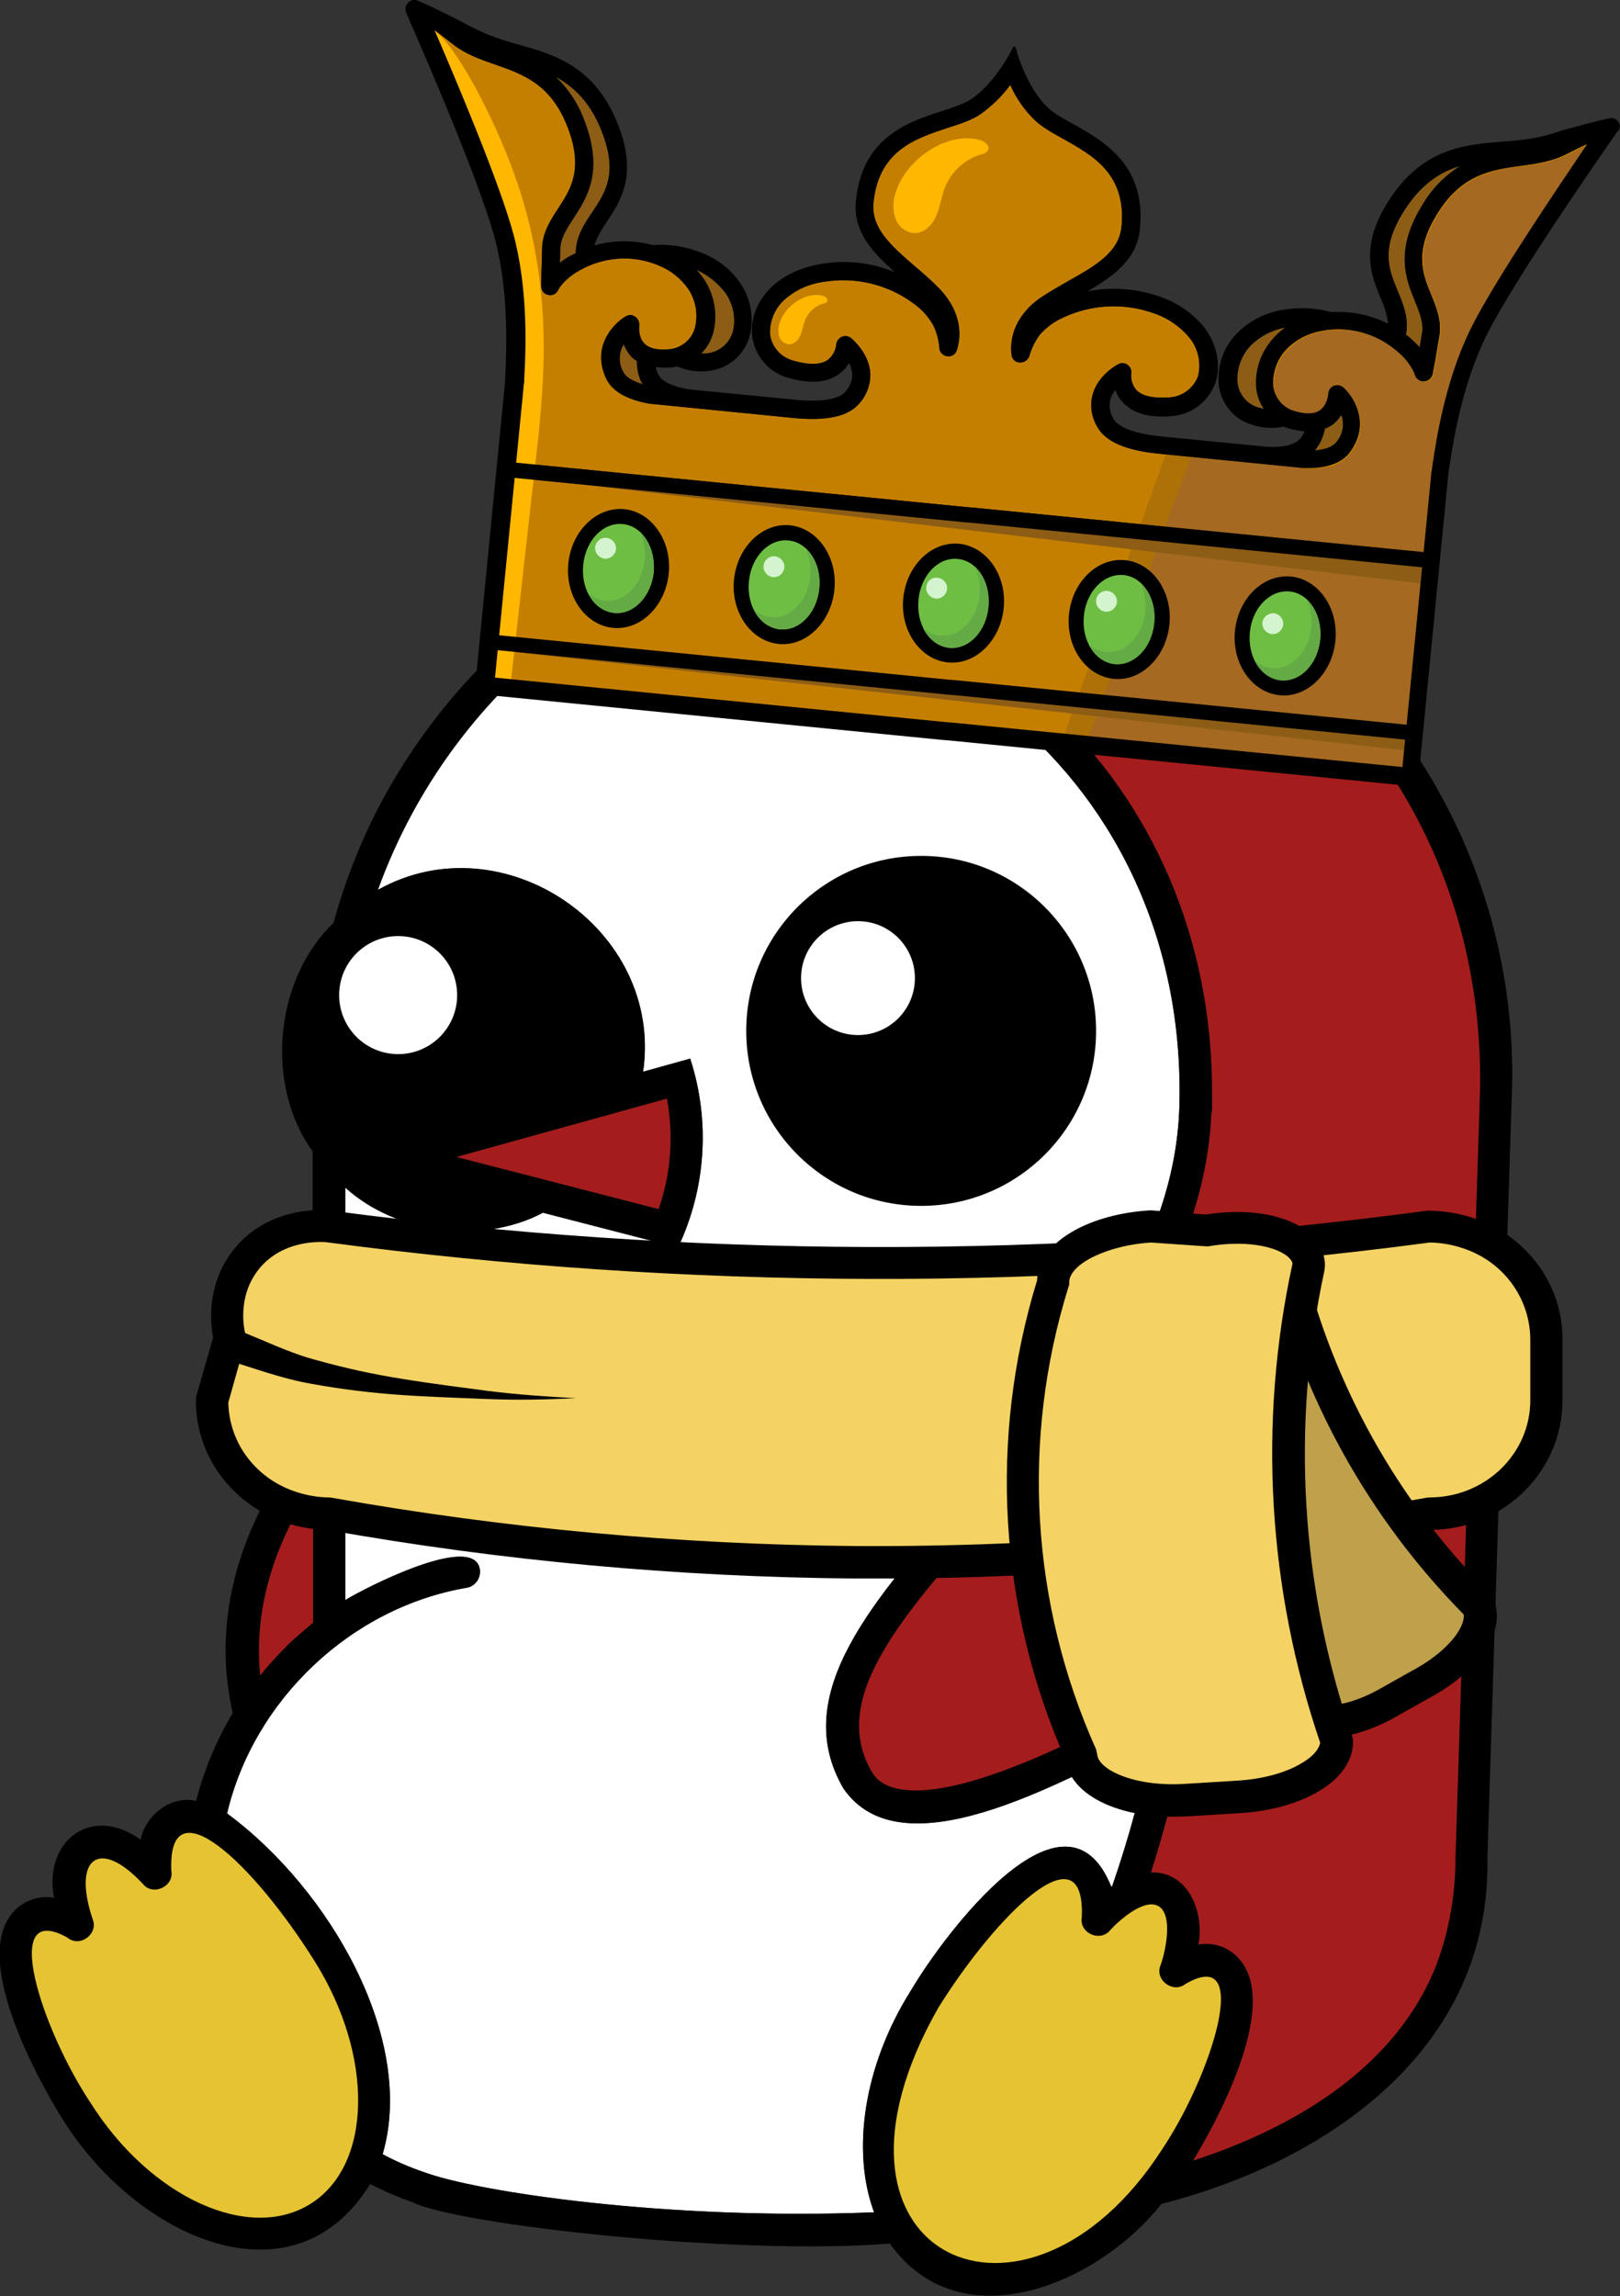 <?xml version="1.0" encoding="utf-8"?>
<!-- Generator: Adobe Illustrator 24.0.0, SVG Export Plug-In . SVG Version: 6.00 Build 0)  -->
<svg version="1.1" id="CrownScarf" xmlns="http://www.w3.org/2000/svg" xmlns:xlink="http://www.w3.org/1999/xlink" x="0px" y="0px"
	 viewBox="0 0 543.6 770.2" style="enable-background:new 0 0 543.6 770.2;" xml:space="preserve">
<rect x="0" y="0" width="543.6" height="770.2" fill="#333333" stroke="none"/>
<style type="text/css">
	.penguin_scarf_with_crown-st0{fill:#A51C1C;}
	.penguin_scarf_with_crown-st1{fill:#E5C333;}
	.penguin_scarf_with_crown-st2{fill:#FFFFFF;}
	.penguin_scarf_with_crown-st3{fill:#F4D264;}
	.penguin_scarf_with_crown-st4{fill:#BFA04B;}
	.penguin_scarf_with_crown-st5{fill:#C57F00;}
	.penguin_scarf_with_crown-st6{opacity:0.4;fill:#8D5D15;enable-background:new    ;}
	.penguin_scarf_with_crown-st7{fill:#A56921;}
	.penguin_scarf_with_crown-st8{fill:#8D5D15;}
	.penguin_scarf_with_crown-st9{fill:#FFB700;}
	.penguin_scarf_with_crown-st10{fill:#6FBE44;}
	.penguin_scarf_with_crown-st11{fill:#65AB45;}
	.penguin_scarf_with_crown-st12{fill:#D4F4D0;}
</style>
<g id="Color_body">
	<g id="Color_body-2">
		<path class="penguin_scarf_with_crown-st0" d="M496.6,367.2c-8.2,255.9-8.2,256-8.2,256.1c0,12.2-2.1,24.4-6.4,35.8c-13.5,34.5-47.8,54.7-81.7,65.7
			c6.2-10.2,30.1-51.9,15.3-67.9c-3.4-3.8-8.5-5.5-13.5-4.6c2.1-10.2-3-24.6-15.9-24.2c5.5-17.2,9.8-34.7,13-52.5
			c29.7-17.1,53.9-34.2,56-35.7c5.7-4.1-0.5-12.9-6.3-8.8c-12.3,8.7-33.6,22.8-56.8,36c-0.4,0.2-0.8,0.4-1.1,0.6
			c-33.8,19.2-71.2,36.4-89.9,32.3c-4.1-0.9-6.9-2.7-8.6-5.7c-14.4-24.7,10-52.2,40.8-86.9c33.4-37.6,71-80.1,73.2-134.5h0.2
			c0-0.4,0-5,0-5.2c0.8-105.9-83.3-182.5-185.3-174.2C350,133.3,500.4,222.2,496.6,367.2z"/>
	</g>
	<g id="Color_body-3">
		<path class="penguin_scarf_with_crown-st0" d="M105.1,498.3v46c-3,2.6-6.3,5.2-9,8c-3.1,3.1-6.1,6.3-8.8,9.8C84.5,534.7,96.1,511.5,105.1,498.3z"/>
	</g>
	<g id="Color_body-4">
		<path class="penguin_scarf_with_crown-st0" d="M153.1,388.1l70.7-19.6c2.3,12.4,1.4,25.2-2.8,37.1L153.1,388.1z"/>
	</g>
</g>
<g id="Shape">
	<g id="Layer_2_1_">
		<polygon class="penguin_scarf_with_crown-st1" points="368.5,638.9 363,626.8 354.9,625.2 342.4,636.2 327.9,646.4 313.6,665.5 302.5,685.3 295.2,712.7 
			297.1,736.7 307.9,755.2 318.5,762.1 340,764.8 367.4,755.4 393.5,725.4 409.4,694.9 415,669.9 408.8,658.5 396.1,660.1 
			396,640.5 386.1,633.5 373.5,636.2 		"/>
		<polygon class="penguin_scarf_with_crown-st1" points="52,628.5 40.4,619.5 31.6,618.2 24.4,625 24.4,636.2 21.1,643.1 8.7,645 5.4,650.8 5.4,663.3 
			25.8,708.2 43.9,729.8 65.4,747.8 87.2,749.2 107.2,743.8 121.9,725.4 125.5,694.9 117.9,669.9 101.4,642.3 87.3,625 73.9,613.3 
			61.1,609.6 52.5,619.1 		"/>
		<path class="penguin_scarf_with_crown-st2" d="M293.3,742.1c-69.3,2.8-133.5-6.9-151.1-13.5c-4.7-1.6-9.4-3.6-13.8-6c11.2-38.3-17.4-88.6-52.2-114.3
			c9-38.2,41.7-69.1,80.4-75.7c2.9-0.5,4.9-3.3,4.4-6.3c0,0,0,0,0,0c-2.2-12.3-38.6,6.4-45.1,10.4V398.4
			c16.9,15.4,45.7,19.3,66.3,8.4l45.3,11.7c9.4-19.8,10.9-42.5,4.1-63.4l-15.8,4.4c6.9-47.9-47.1-84.5-89-61
			c13.3-36.8,37.8-68.6,70.1-90.8c103.6-22.8,200.3,49.9,198.9,160.6c-0.2,52.6-37.6,94.8-70.7,132c-32.4,36.5-60.4,68.1-42.1,99.6
			c19.4,28.3,71.9-1.4,103.7-17.3c-3.3,17-7.8,33.7-13.5,50.1c-0.1,0.1-0.2,0.1-0.3,0.2c-15.4-38.5-56.1,15.9-67.3,34.9
			C289.7,693.1,285.7,721.6,293.3,742.1z"/>
		<circle cx="309.1" cy="345.8" r="58.7"/>
		<path d="M451.9,224.1c-65.9-70-182.3-79.7-260.8-25.6c-26.3,18-47.9,42.2-63,70.3c-6.9,12.9-12.3,26.6-16.2,40.8
			c-19.7,18.8-23.2,54.3-7,76.6v94.1c-7.3,8.1-37.9,45.9-26.8,94.3c-5.5,9.2-9.6,19.1-12.3,29.5c-9-2-17.2,5.4-18.6,13
			c-16.8-12-32.6,0.6-29.1,19.5c-5-0.9-10.1,0.9-13.5,4.6c-15.9,17.2,13.1,64.5,16.5,69.8c24.7,39.6,77.4,63.5,103.1,21.6
			c4.6,2.4,9.3,4.4,14.2,6.1c14.7,7.5,108,18,160.2,13.9c23.5,33,69.6,13.9,91.1-13.3c56.3-14.4,110.6-52.2,109.4-116
			c0-1.5,8.2-255.9,8.2-255.9C509.3,314.1,489.2,262.3,451.9,224.1z M153.1,388.1l70.7-19.6c2.3,12.4,1.4,25.2-2.8,37.1L153.1,388.1
			z M105.1,498.3v46c-3,2.6-6.3,5.2-9,8c-3.1,3.1-6.1,6.3-8.8,9.8C84.5,534.7,96.1,511.5,105.1,498.3z M104.3,739.2
			c-20.7,13.1-53.9-2.1-73.9-33.8C14.1,681-0.4,637,22.7,650c4.1,3.4,10.4-1.3,8.4-6.2c-6.9-20.5,2.2-27.6,16.9-11.8
			c3.3,4.1,10.4,0.8,9.5-4.3c-1.4-29.9,27.5-2.7,48.1,30.2C125.5,689.6,125,726.1,104.3,739.2L104.3,739.2z M293.3,742.1
			c-69.3,2.8-133.5-6.9-151.1-13.5c-4.7-1.6-9.4-3.6-13.8-6c11.2-38.3-17.4-88.6-52.2-114.3c9-38.2,41.7-69.1,80.4-75.7
			c2.9-0.5,4.9-3.3,4.4-6.3c0,0,0,0,0,0c-2.2-12.3-38.6,6.4-45.1,10.4V398.4c16.9,15.4,45.7,19.3,66.3,8.4l45.3,11.7
			c9.4-19.8,10.9-42.5,4.1-63.4l-15.8,4.4c6.9-47.9-47.1-84.5-89-61c13.3-36.8,37.8-68.6,70.1-90.8
			c103.6-22.8,200.3,49.9,198.9,160.6c-0.2,52.6-37.6,94.8-70.7,132c-32.4,36.5-60.4,68.1-42.1,99.6c19.4,28.3,71.9-1.4,103.7-17.3
			c-3.3,17-7.8,33.7-13.5,50.1c-0.1,0.1-0.2,0.1-0.3,0.2c-15.4-38.5-56.1,15.9-67.3,34.9C289.7,693.1,285.7,721.6,293.3,742.1
			L293.3,742.1z M390,720.9c-45.6,71-122.7,36.1-75.1-47.5c19.3-30.9,49.4-60.9,48.1-30.2c-0.9,5.2,6.1,8.4,9.5,4.3
			c2.2-2.5,11.4-11.2,16.4-8c4.7,3,2.3,14.9,0.5,19.8c-2,4.9,4.3,9.5,8.4,6.2C420.7,652.2,406.3,696.6,390,720.9L390,720.9z
			 M496.6,367.2c-8.2,255.9-8.2,256-8.2,256.1c0,12.2-2.1,24.4-6.4,35.8c-13.5,34.5-47.8,54.7-81.7,65.7
			c6.2-10.2,30.1-51.9,15.3-67.9c-3.4-3.8-8.5-5.5-13.5-4.6c2.1-10.2-3-24.6-15.9-24.2c5.5-17.2,9.8-34.7,13-52.5
			c29.7-17.1,53.9-34.2,56-35.7c5.7-4.1-0.5-12.9-6.3-8.8c-12.3,8.7-33.6,22.8-56.8,36c-0.4,0.2-0.8,0.4-1.1,0.6
			c-33.8,19.2-71.2,36.4-89.9,32.3c-4.1-0.9-6.9-2.7-8.6-5.7c-14.4-24.7,10-52.2,40.8-86.9c33.4-37.6,71-80.1,73.2-134.5h0.2
			c0-0.4,0-5,0-5.2c0.8-105.9-83.3-182.5-185.3-174.2C350,133.3,500.4,222.2,496.6,367.2z"/>
		<circle class="penguin_scarf_with_crown-st2" cx="287.9" cy="328.1" r="19.1"/>
		<circle class="penguin_scarf_with_crown-st2" cx="133.6" cy="333.8" r="19.8"/>
		<path class="penguin_scarf_with_crown-st3" d="M479.7,507.8c-63.7,11.3-128.3,16.8-192.9,16.3c-59.2-0.5-118.2-5.9-176.4-16.3c-2.6,0-16.5-0.3-27.8-11.1
			c-7.3-7-11.5-16.7-11.5-26.9c2-6.9,4-13.9,6-20.8c-0.4-1.6-3.5-14.9,5.5-26.3c10.3-13,26.9-11.2,27.8-11.1
			c60,8,120.5,12.1,181,12.2c63,0.2,125.9-3.9,188.4-12.2c2.6,0,16.5,0.3,27.8,11.1c7.3,7,11.5,16.7,11.5,26.9v20.3
			C519,490.8,501.4,507.8,479.7,507.8z"/>
		<path d="M295,529.5c-2.7,0-5.5,0-8.2,0c-59.3-0.5-118.5-5.9-176.9-16.3c-11.6-0.2-22.7-4.7-31-12.7c-8.4-8-13.2-19.1-13.2-30.8
			l0.2-1.5l5.6-19.5c-0.9-4.9-2.3-18,6.9-29.5c12.3-15.5,31.9-13.3,32.7-13.1c59.8,7.9,120,12,180.3,12.2
			c62.8,0.2,125.4-3.8,187.6-12.2c6,0,20.4,1.2,32.2,12.6c8.4,8,13.2,19.1,13.1,30.8v20.3c0,23.8-19.8,43.2-44.2,43.4
			C419.1,524,357.1,529.5,295,529.5z M76.6,470.5c0.2,8.4,3.7,16.4,9.8,22.2c9.2,8.9,20.7,9.6,24,9.6l0.9,0.1
			c58,10.3,116.7,15.7,175.5,16.2c64.3,0.4,128.6-5,191.9-16.2l1-0.1c18.7,0,33.8-14.6,33.8-32.6v-20.3c0-8.7-3.6-17-9.8-23
			c-9.2-8.9-20.7-9.6-24-9.6c-62.4,8.3-125.4,12.4-188.4,12.2c-60.8-0.2-121.5-4.3-181.7-12.3c-0.1,0-14.3-1.6-22.8,9.1
			c-7.4,9.3-4.8,20.4-4.5,21.6l0.4,1.4L76.6,470.5z"/>
		<path class="penguin_scarf_with_crown-st4" d="M434.1,572.9c-34.6-29.1-57.3-69.8-64-114.4c-0.5-0.8-2.7-5.2,2.3-12.6c3.2-4.7,8.5-9.4,15.2-13.2
			c4.8-1.9,9.6-3.7,14.4-5.6c0.9-0.7,9-6.5,17.8-7.7c10.2-1.5,11.9,4.3,11.9,4.6c10.5,43.3,32.7,82.8,64,114.4
			c0.5,0.8,2.7,5.2-2.3,12.6c-3.2,4.7-8.5,9.4-15.2,13.2l-13,7.3C451.8,578.9,437.8,579.6,434.1,572.9z"/>
		<path d="M444.9,582.9c-6.7,0-12.1-2.2-15-6.5c-35-29.7-58.1-71-65.1-116.4c-1.3-3-2.6-9,3.1-17.3c3.8-5.6,9.8-10.8,17.1-14.9
			l0.7-0.3l13.7-5.4c2.6-1.8,10.6-7,19.7-8.3c12-1.8,16.9,4.6,18,8.6c10.3,42.4,31.9,81.1,62.7,112l0.9,1.2c1.3,2.4,3.8,9-2.6,18.3
			c-3.8,5.6-9.8,10.8-17.1,14.9l-13,7.3C459.8,580.7,451.7,582.9,444.9,582.9z M389.9,437.6c-5.6,3.2-10.3,7.3-13.1,11.3
			c-2.7,3.9-2.4,6.3-2.1,6.9l0.6,1.8c6.5,43.4,28.6,82.9,62.2,111.2l1.2,1.5c1.5,2.6,11.6,3.3,23.8-3.5l13-7.3
			c5.7-3.2,10.6-7.4,13.4-11.5c2.4-3.6,2.4-5.7,2.2-6.5c-31.7-32.2-54-72.3-64.7-116.2c-0.1-0.1-1.6-1.2-5.9-0.5
			c-7.7,1.1-15.1,6.5-15.4,6.7l-1.3,0.7L389.9,437.6z"/>
		<path class="penguin_scarf_with_crown-st3" d="M363,589c-22.4-50-25.8-106.4-9.5-158.7c-0.1-1.1-0.2-7.1,9.2-12.5c5.9-3.4,14.3-5.8,23.6-6.4
			c6.2,0.5,12.4,1,18.7,1.5c1.4-0.3,13.2-2.3,23.6,1c11.9,3.8,10.7,11,10.6,11.3c-11.4,52.8-8.1,107.7,9.5,158.7
			c0.1,1.1,0.2,7.1-9.2,12.5c-5.9,3.4-14.3,5.8-23.6,6.4l-18,1.1C379.1,604.9,363.5,598.3,363,589z"/>
		<path d="M393.5,609.4c-19.5,0-34.4-7.8-35.9-19c-22.5-50.7-25.9-107.9-9.6-160.9c0.1-3.6,1.8-10.6,11.9-16.4
			c6.9-4,16.1-6.5,26-7.1l0.4,0l18.4,1.4c3.6-0.6,15-2.1,25.4,1.3c13.2,4.2,15.2,13,14.3,17.6c-11.2,51.9-8,105.8,9.3,155.9l0.3,1.4
			c0.2,3.1-0.6,11-11.9,17.5c-6.9,4-16.1,6.5-26,7.1l-18,1.1C396.5,609.3,395,609.4,393.5,609.4z M386.2,416.8
			c-8,0.5-15.5,2.6-20.9,5.6c-6.5,3.7-6.5,7.1-6.5,7.5l0,1l-0.3,0.9c-15.9,51.1-12.6,106.2,9.3,155l0.4,1.8
			c0.3,4.7,11.7,10.8,29.1,9.8l18-1.1c8.1-0.5,15.8-2.5,21.2-5.7c5.3-3,6.3-5.9,6.5-7c-17.6-51.7-20.9-107.3-9.3-160.7
			c0-0.8-1.3-3.3-6.9-5.1c-9.1-2.9-19.7-1-20.9-0.8l-0.7,0.1L386.2,416.8z"/>
		<path d="M79.6,446.1c8.8,3.4,17.5,7.8,26.8,10.2c9.3,2.6,18.8,4.7,28.4,6.2c9.6,1.6,19.4,2.8,29.1,4.1c9.7,1.2,19.5,1.9,29.3,2.4
			c-9.8,0.5-19.7,0.7-29.5,0.3c-9.8-0.4-19.6-0.7-29.5-1.4c-9.9-0.7-19.8-1.9-29.6-3.7c-10-1.7-19.4-5.3-29.1-8.2L79.6,446.1z"/>
	</g>
	<g id="Layer_3">
		<g id="Layer_2-2">
			<path class="penguin_scarf_with_crown-st5" d="M493.3,110.7c-8.4,17.3-11.4,37.1-12.5,44.6c-0.2,1.3-0.3,2.3-0.4,2.7c-0.1,0.2-0.1,0.5-0.1,0.7l-2.6,26.5
				l-151-14.9l-2.5-0.2l-151-14.9l2.6-26.5c0.1-0.2,0.1-0.5,0.1-0.7c0-0.5,0-1.4,0.1-2.8c0.4-7.6,1.3-27.6-3.6-46.2
				c-4.4-16.8-19.5-52.5-26.6-68.9c1.6,1.2,3.6,2.7,6,4.6c4.2,3.4,9.3,5.2,14.2,6.9c9.8,3.4,19,6.7,24.6,21.4
				c5.2,13.9,0.9,20.5-3.3,26.9c-2.6,4-5.3,8.1-5.4,13.5c0,1.3-0.1,2.7-0.1,4.2c-0.1,2.6-0.2,5.5-0.2,8.4c0,1.4,0.9,2.6,2.2,2.9
				c1.3,0.4,2.7-0.2,3.4-1.4l0.3-0.6c0.1-0.2,0.2-0.3,0.3-0.5c1.8-2.4,4.1-4.3,6.7-5.7c8.1-4.6,17.8-5.3,26.4-1.7
				c4.1,1.6,7.6,4.4,10.1,8c2.5,3.8,3.3,8.5,2.2,12.9c-1,3.8-4.2,6.6-8.1,7.2c-4.3,0.5-7.2-0.2-8.9-1.9c-2.2-2.3-1.7-6-1.7-6
				c0.2-1.7-1-3.2-2.6-3.5c-0.7-0.1-1.4,0.1-2.1,0.5c-4.4,2.7-11.3,10.4-6.4,20.8c2,4.2,6.8,7,14.4,8.4l48.4,4.8
				c11.2,1.1,18.4-0.5,22.1-4.8c2.6-2.9,4-6.7,3.7-10.6c-0.6-6.6-6.1-11.1-6.4-11.4c-0.9-0.7-2.1-0.9-3.2-0.4
				c-1,0.5-1.7,1.5-1.8,2.6c-0.2,2-1.2,3.8-2.8,5.1c-2.4,1.7-6.3,1.8-11.5,0.3c-4.2-1.1-7.3-4.5-7.9-8.8c-0.2-4.5,1.6-8.9,5.1-11.9
				c3.7-3.2,8.3-5.2,13.2-5.8c10.6-1.7,21.4,1,30,7.4c2.6,1.9,4.8,4.3,6.4,7.1c1.2,2.4,1.9,5.1,2.1,7.8c0.1,1.4,1.3,2.6,2.7,2.7
				c1.5,0.2,2.8-0.7,3.2-2.1c2.2-7,0-14.5-5.9-20.6c-2.5-2.6-5.3-5-8.1-7.4c-8-6.9-14.8-12.8-14-21.3c1.7-17.6,14-21.6,24.9-25.2
				c4.1-1.3,8.1-2.6,11-4.6c3.8-2.7,7.2-6,10-9.8c1.9,4.3,4.6,8.2,7.9,11.5c2.5,2.5,6.1,4.5,9.9,6.6c10,5.6,21.3,11.9,19.5,29.6
				c-0.9,8.5-8.8,13-17.9,18.1c-3.1,1.8-6.3,3.6-9.3,5.6c-6.9,4.8-10.5,11.7-9.7,19c0.1,1.5,1.3,2.7,2.8,2.7
				c1.4,0.1,2.7-0.8,3.2-2.1c0.7-2.6,1.9-5,3.5-7.2c2.1-2.4,4.8-4.4,7.7-5.7c9.7-4.6,20.8-5.1,30.9-1.4c4.6,1.6,8.7,4.5,11.8,8.3
				c2.8,3.6,3.8,8.3,2.7,12.7c-1.5,4-5.2,6.8-9.5,7.1c-5.3,0.4-9.2-0.4-11.2-2.5c-1.3-1.5-1.9-3.5-1.7-5.5c0.2-1.1-0.3-2.2-1.2-2.9
				c-0.9-0.7-2.2-0.8-3.2-0.2c-0.3,0.1-6.6,3.5-8.5,9.9c-1.1,3.7-0.5,7.8,1.5,11.1c2.7,4.9,9.5,7.9,20.7,9l48.4,4.8
				c7.7,0.2,13-1.6,15.7-5.4c6.8-9.2,1.6-18.2-2.2-21.6c-0.9-0.8-2.1-1-3.2-0.6c-1.1,0.4-1.8,1.4-1.9,2.6c0,0-0.2,3.8-2.8,5.6
				c-2,1.4-5.1,1.4-9.1,0.1c-3.7-1.3-6.3-4.7-6.6-8.6c-0.2-4.5,1.5-9,4.7-12.2c3.1-3.1,7.1-5.1,11.4-5.9c9.1-1.8,18.6,0.8,25.6,6.9
				c2.3,1.9,4.2,4.2,5.5,6.9c0.1,0.2,0.1,0.4,0.2,0.5l0.2,0.6c0.5,1.3,1.7,2.1,3.1,2c1.4-0.1,2.5-1.1,2.8-2.4
				c0.6-2.9,1.1-5.7,1.5-8.3c0.2-1.5,0.5-2.8,0.7-4.1c1-5.3-0.9-9.9-2.7-14.3c-2.9-7.1-5.8-14.4,2-27c8.3-13.4,18-14.8,28.3-16.2
				c5.2-0.7,10.5-1.5,15.3-4c2.7-1.4,4.9-2.5,6.8-3.3C522.7,63,500.9,95.1,493.3,110.7z"/>
			<polygon class="penguin_scarf_with_crown-st5" points="326.2,175.4 323.7,175.2 172.7,160.3 171.2,175.3 167.5,213.1 166,228.1 317,243 319.5,243.2 
				470.5,258.1 472,243.1 475.7,205.3 477.2,190.3 			"/>
			<polygon class="penguin_scarf_with_crown-st6" points="356,249.6 381.5,178.7 478.3,188.7 475.1,258.3 			"/>
			<polygon class="penguin_scarf_with_crown-st7" points="364.3,250.5 389.8,179.6 480.8,194.7 475.1,258.3 			"/>
			<polygon class="penguin_scarf_with_crown-st8" points="473.4,251.9 165.1,217.9 474.1,244.7 			"/>
			<polygon class="penguin_scarf_with_crown-st8" points="476.7,195.7 166.9,159.2 477.7,184.9 			"/>
			<path class="penguin_scarf_with_crown-st8" d="M471.1,70.8c5.7-9,12.1-13.1,18.8-15.1c-5.2,3.3-9.5,7.7-12.6,13c-9.4,15.2-5.6,24.8-2.5,32.4
				c1.6,3.9,3,7.4,2.3,11c-0.2,1.3-0.5,2.7-0.7,4.2v0.2c-1-1.1-2.1-2.1-3.2-3.1c-0.4-0.4-0.9-0.8-1.4-1.1v-0.2
				c1-5.4-0.9-9.9-2.7-14.3C466,90.4,463.1,83.5,471.1,70.8z"/>
			<path class="penguin_scarf_with_crown-st8" d="M427.8,112.9c-4.4,4.5-6.7,10.6-6.3,16.8c0.2,2.7,1.1,5.3,2.6,7.5c-0.7-0.2-1.5-0.4-2.2-0.6
				c-3.8-1.3-6.4-4.7-6.7-8.7c-0.2-4.5,1.5-9,4.7-12.2l0,0c3.1-3,7-5,11.3-5.8C430,110.8,428.8,111.8,427.8,112.9z"/>
			<path class="penguin_scarf_with_crown-st8" d="M243.6,98.5L243.6,98.5c2.5,3.8,3.4,8.4,2.3,12.8c-1.1,3.8-4.4,6.6-8.3,7.2c-0.8,0.1-1.5,0.1-2.3,0.1
				c1.9-1.9,3.3-4.3,4-6.9c1.6-6.1,0.5-12.5-2.9-17.8c-0.8-1.2-1.7-2.3-2.7-3.4C237.6,92.3,241,95,243.6,98.5z"/>
			<path class="penguin_scarf_with_crown-st8" d="M202,44.3c5.4,13.9,1.2,20.2-3.3,26.9c-2.7,4-5.4,8.1-5.5,13.5v0.2c-0.5,0.3-1.1,0.5-1.6,0.8
				c-1.3,0.7-2.5,1.5-3.7,2.4v-0.2c0-1.5,0.1-2.9,0.1-4.3c0.1-3.7,2.1-6.8,4.4-10.3c4.5-6.9,10.2-15.5,3.9-32.3
				c-2-5.8-5.4-11-9.8-15.2C192.7,29.2,198.2,34.4,202,44.3z"/>
			<path class="penguin_scarf_with_crown-st8" d="M215.8,128.9c-3.5-1-5.8-2.4-6.7-4.2c-1.6-2.9-1.5-6.4,0.2-9.2c0.6,1.5,1.4,2.9,2.5,4.1
				c0.6,0.6,1.2,1.1,1.9,1.5c0,2.6,0.5,5.1,1.7,7.4C215.6,128.6,215.7,128.8,215.8,128.9z"/>
			<path class="penguin_scarf_with_crown-st8" d="M441.1,151.1l0.4-0.4c1.6-2,2.6-4.4,3.1-6.9c0.8-0.3,1.5-0.7,2.2-1.1c1.3-0.9,2.4-2.1,3.3-3.5
				c1.1,3.1,0.5,6.5-1.6,9C447.2,149.9,444.7,150.8,441.1,151.1z"/>
			<path class="penguin_scarf_with_crown-st9" d="M145.8,10.2c7.5,5.7,18.6,27,25.2,44c14.8,38.1,11.7,70.4,9.8,91l-9.6,85.5l-7.4-3.5l9.4-122.9
				c0.3-7.7-0.8-15.4-3.3-22.7L158,46.4L145.8,10.2z"/>
			<polygon class="penguin_scarf_with_crown-st6" points="381.3,179.9 392.5,148.6 481.9,161.7 478.3,188.7 			"/>
			<path class="penguin_scarf_with_crown-st10" d="M261.4,213.5c-7.9-0.8-13.5-9.2-12.6-18.8s8.1-16.8,16-16s13.5,9.2,12.6,18.8S269.3,214.3,261.4,213.5z"/>
			<path d="M264.6,181.3c6.5,0.6,11.1,7.8,10.3,16.1s-6.7,14.4-13.3,13.7c-6.6-0.7-11.1-7.8-10.3-16.1S258.1,180.6,264.6,181.3
				 M265.1,176.2c-9.3-0.9-17.7,7.3-18.8,18.2s5.6,20.6,14.9,21.6s17.7-7.3,18.8-18.2S274.4,177.2,265.1,176.2L265.1,176.2z"/>
			<path class="penguin_scarf_with_crown-st11" d="M270.3,183.9c1.4,2.9,1.9,6.2,1.6,9.4c-0.8,8.2-6.7,14.4-13.2,13.7c-2.1-0.2-4.1-1.1-5.7-2.6
				c1.8,3.7,5,6.3,8.7,6.7c6.5,0.6,12.4-5.5,13.2-13.7C275.5,191.8,273.6,186.8,270.3,183.9z"/>
			<path class="penguin_scarf_with_crown-st10" d="M373.8,225.2c-7.9-0.8-13.5-9.2-12.6-18.8s8.1-16.8,16-16s13.5,9.2,12.6,18.8S381.7,226,373.8,225.2z"/>
			<path d="M377,192.9c6.5,0.6,11.1,7.8,10.3,16.1s-6.7,14.4-13.3,13.7s-11.1-7.8-10.3-16.1S370.5,192.3,377,192.9 M377.5,187.9
				c-9.3-0.9-17.7,7.3-18.8,18.2s5.6,20.6,14.9,21.6s17.7-7.3,18.8-18.2S386.8,188.8,377.5,187.9z"/>
			<path class="penguin_scarf_with_crown-st11" d="M382.7,195.6c1.4,2.9,1.9,6.2,1.6,9.4c-0.8,8.2-6.7,14.4-13.3,13.7c-2.1-0.2-4.1-1.1-5.7-2.6
				c1.8,3.7,5,6.3,8.7,6.7c6.5,0.6,12.4-5.5,13.3-13.7C387.9,203.5,386,198.5,382.7,195.6z"/>
			<path class="penguin_scarf_with_crown-st10" d="M429.5,230.7c-7.9-0.8-13.5-9.2-12.6-18.8s8.1-16.8,16-16s13.5,9.2,12.6,18.8S437.4,231.5,429.5,230.7z"/>
			<path d="M432.7,198.4c6.5,0.6,11.1,7.8,10.3,16.1s-6.7,14.4-13.3,13.7s-11.1-7.8-10.3-16.1S426.2,197.8,432.7,198.4 M433.2,193.4
				c-9.3-0.9-17.7,7.3-18.8,18.2s5.6,20.6,14.9,21.6s17.7-7.3,18.8-18.2S442.5,194.3,433.2,193.4z"/>
			<path class="penguin_scarf_with_crown-st11" d="M438.4,201c1.4,2.9,1.9,6.2,1.6,9.4c-0.8,8.2-6.7,14.4-13.3,13.7c-2.1-0.2-4.1-1.1-5.7-2.6
				c1.8,3.7,5,6.3,8.7,6.7c6.5,0.6,12.4-5.5,13.3-13.7C443.5,209,441.6,204,438.4,201z"/>
			<path class="penguin_scarf_with_crown-st10" d="M205.8,208c-7.9-0.8-13.5-9.2-12.6-18.8s8.1-16.8,16-16s13.5,9.2,12.6,18.8S213.7,208.8,205.8,208z"/>
			<path d="M209,175.8c6.5,0.6,11.1,7.8,10.3,16.1s-6.7,14.4-13.3,13.7s-11.1-7.8-10.3-16.1S202.5,175.1,209,175.8 M209.5,170.8
				c-9.3-0.9-17.7,7.3-18.8,18.2s5.6,20.6,14.9,21.6s17.7-7.3,18.8-18.2S218.7,171.7,209.5,170.8z"/>
			<path class="penguin_scarf_with_crown-st11" d="M214.7,178.4c1.4,2.9,1.9,6.2,1.6,9.4c-0.8,8.2-6.7,14.4-13.2,13.7c-2.1-0.2-4.1-1.1-5.7-2.6
				c1.8,3.7,5,6.3,8.7,6.7c6.5,0.6,12.4-5.5,13.3-13.7C219.8,186.3,217.9,181.3,214.7,178.4z"/>
			<path class="penguin_scarf_with_crown-st10" d="M318.2,219.7c-7.9-0.8-13.5-9.2-12.6-18.8s8.1-16.8,16-16s13.5,9.2,12.6,18.8S326.1,220.5,318.2,219.7z"/>
			<path d="M321.4,187.5c6.5,0.6,11.1,7.8,10.3,16.1s-6.7,14.4-13.2,13.7s-11.1-7.8-10.3-16.1S314.9,186.8,321.4,187.5 M321.9,182.4
				c-9.3-0.9-17.7,7.3-18.8,18.2s5.6,20.6,14.9,21.6s17.7-7.3,18.8-18.2S331.2,183.4,321.9,182.4z"/>
			<path class="penguin_scarf_with_crown-st11" d="M327.1,190.1c1.4,2.9,1.9,6.2,1.6,9.4c-0.8,8.2-6.7,14.4-13.3,13.7c-2.1-0.2-4.1-1.1-5.7-2.6
				c1.8,3.7,5,6.3,8.7,6.7c6.5,0.6,12.4-5.5,13.2-13.7C332.2,198,330.3,193,327.1,190.1z"/>
			<path class="penguin_scarf_with_crown-st12" d="M203.2,180.4L203.2,180.4c1.9,0,3.5,1.6,3.5,3.5l0,0c0,1.9-1.6,3.5-3.5,3.5l0,0c-1.9,0-3.5-1.6-3.5-3.5l0,0
				C199.7,182,201.2,180.4,203.2,180.4C203.1,180.4,203.2,180.4,203.2,180.4z"/>
			<path class="penguin_scarf_with_crown-st12" d="M259.7,186.6L259.7,186.6c1.9,0,3.5,1.6,3.5,3.5l0,0c0,1.9-1.6,3.5-3.5,3.5l0,0c-1.9,0-3.5-1.6-3.5-3.5l0,0
				C256.2,188.2,257.7,186.6,259.7,186.6z"/>
			<path class="penguin_scarf_with_crown-st12" d="M314.3,193.8L314.3,193.8c1.9,0,3.5,1.6,3.5,3.5l0,0c0,1.9-1.6,3.5-3.5,3.5l0,0c-1.9,0-3.5-1.6-3.5-3.5l0,0
				c0-1.9,1.4-3.5,3.3-3.5C314.2,193.8,314.2,193.8,314.3,193.8z"/>
			<path class="penguin_scarf_with_crown-st12" d="M371.3,198.2L371.3,198.2c1.9,0,3.5,1.6,3.5,3.5l0,0c0,1.9-1.6,3.5-3.5,3.5l0,0c-1.9,0-3.5-1.6-3.5-3.5l0,0
				C367.8,199.8,369.3,198.2,371.3,198.2z"/>
			<path class="penguin_scarf_with_crown-st12" d="M427.1,205.7L427.1,205.7c1.9,0,3.5,1.6,3.5,3.5l0,0c0,1.9-1.6,3.5-3.5,3.5l0,0c-1.9,0-3.5-1.6-3.5-3.5l0,0
				C423.6,207.3,425.2,205.8,427.1,205.7z"/>
			<path class="penguin_scarf_with_crown-st9" d="M261.5,108.7c-0.4,1.4-0.4,2.9,0,4.3c0.5,1.4,1.8,2.4,3.3,2.5c1.7,0,3.1-1.5,3.8-3.1s0.9-3.3,1.5-4.9
				c1.1-2.8,3.4-4.9,6.3-5.7c0.5-0.1,0.9-0.3,1.2-0.7c0.4-0.8-0.6-1.6-1.5-1.9C270.1,97.7,263,103,261.5,108.7z"/>
			<path class="penguin_scarf_with_crown-st9" d="M300.4,65.1c-0.9,2.7-0.8,5.6,0.1,8.3c1,2.7,3.5,4.6,6.4,4.8c3.3,0,6-2.8,7.3-5.9s1.7-6.4,2.9-9.5
				c2.2-5.3,6.6-9.4,12.1-11c0.9-0.1,1.7-0.6,2.3-1.3c0.9-1.6-1.2-3.2-2.9-3.6C317.1,44,303.4,54.1,300.4,65.1z"/>
			<path class="penguin_scarf_with_crown-st7" d="M399.8,153.5c0,0,20.7,1.2,37.8,3.7h0.1c1.3,0.2,10.6,1.3,15.6-5.4c6.8-9.2,1.6-18.2-2.2-21.6
				c-0.9-0.8-2.1-1-3.2-0.6c-1.1,0.4-1.8,1.4-1.9,2.6c0,0-0.2,3.8-2.8,5.6c-2,1.4-5.1,1.4-9.1,0.1c-3.7-1.3-6.3-4.7-6.6-8.6
				c-0.2-4.5,1.5-9,4.7-12.2c3.1-3.1,7.1-5.1,11.4-5.9c9.1-1.8,18.6,0.8,25.6,6.9c2.3,1.9,4.2,4.2,5.5,6.9c0.1,0.2,0.1,0.4,0.2,0.5
				l0.2,0.6c0.5,1.3,1.7,2.1,3.1,2c1.4-0.1,2.5-1.1,2.8-2.4c0.6-2.9,1.1-5.7,1.5-8.3c0.2-1.5,0.5-2.8,0.7-4.1
				c1-5.3-0.9-9.9-2.7-14.3c-2.9-7.1-5.8-14.4,2-27c8.3-13.4,18-14.8,28.3-16.2c5.2-0.7,10.5-1.5,15.3-4c2.7-1.4,4.9-2.5,6.8-3.3
				c-10.1,14.5-32,46.6-39.6,62.2c-8.4,17.3-11.4,37.1-12.5,44.6c-0.2,1.3-0.4,2.3-0.4,2.7c-0.1,0.2-0.1,0.5-0.1,0.7l-2.6,26.5
				l-86.9-8.5L399.8,153.5z"/>
			<path d="M543.3,41.4c-0.4-1-1.3-1.7-2.4-1.8h-0.1c-1.1-0.1-14.9,3.6-18,4.6c-2.6,0.9-5.3,1.6-8,2.1c-3.5,0.6-7,1-10.6,1.2
				c-12.6,1-27,2.1-38.4,20.1c-9.6,15.2-5.7,24.8-2.5,32.5c1.3,2.7,2.1,5.5,2.5,8.5c-5.9-3-12.5-4.3-19.1-3.9
				c-5.4-1.5-11.1-1.7-16.6-0.7c-5.6,1-10.8,3.6-14.8,7.6c-4.5,4.4-6.8,10.6-6.4,16.9c0.5,6.4,4.8,12,11,13.9
				c3.5,1.2,7.3,1.5,10.9,0.7c0.4,0.2,0.9,0.4,1.3,0.5c1.9,0.6,3.8,0.9,5.7,1.1c-0.4,0.8-0.8,1.6-1.4,2.3c-1.6,2.1-5.4,3.1-10.9,2.9
				l-35.9-3.5c-11.7-1.2-15-4.2-16-5.9c-2.3-4.2-1.1-7.5,0.7-9.7c0.5,1.6,1.4,3.1,2.6,4.3c3.4,3.6,8.8,5.1,16.2,4.5
				c6.8-0.5,12.6-5,14.8-11.4c1.8-5.8,0.5-12.6-3.6-18.1c-3.8-4.8-8.9-8.4-14.6-10.4c-7.9-2.9-16.4-3.6-24.7-2
				c8.5-5,16.5-10.6,17.5-20.8c2.2-21.5-12.1-29.6-22.6-35.4c-3.4-1.9-6.7-3.7-8.6-5.7c-5.6-5.5-8.8-14.3-9.9-17.7
				c0,0-0.6-2.8-1-2.5c-0.3-0.4-1.5,2.3-1.5,2.3c-1.8,3.2-6.6,11.1-13.1,15.4c-2.3,1.5-5.8,2.7-9.6,3.9c-11.4,3.7-27,8.8-29,30.3
				c-1,10.2,5.7,17.3,13.1,23.8c-7.8-3.2-16.3-4.2-24.6-2.8c-6.6,1.1-12.2,3.6-16.3,7.3c-5.1,4.6-7.7,10.9-7,17
				c0.9,6.7,5.7,12.3,12.3,14c7.1,2,12.8,1.6,16.8-1.3c1.4-1,2.5-2.2,3.4-3.7c1.3,2.5,1.9,5.9-1.2,9.6c-1.3,1.5-5.1,3.8-16.8,2.7
				l-35.9-3.5c-5.5-1-9-2.7-10.1-5c-0.4-0.8-0.7-1.6-0.9-2.5c1.9,0.3,3.9,0.3,5.8,0.1c0.5-0.1,0.9-0.2,1.4-0.3
				c3.4,1.5,7.1,2,10.8,1.5c6.4-0.8,11.7-5.3,13.5-11.5c1.6-6.1,0.5-12.6-3-17.8c-3.2-4.7-7.8-8.3-13.1-10.3
				c-5.2-2.1-10.8-3-16.4-2.6c-6.4-1.7-13.1-1.7-19.5,0.1c0.7-2.7,2.3-5.1,4.1-7.9c4.6-6.9,10.4-15.5,3.9-32.3
				c-7.7-19.9-21.5-23.8-33.7-27.2c-3.4-0.9-6.8-2-10.1-3.3c-2.6-1.1-5-2.3-7.5-3.6c-2.8-1.6-15.7-7.9-16.7-8h-0.1
				c-1.1-0.1-2.2,0.4-2.8,1.3c-0.6,0.9-0.7,2-0.3,3c0.2,0.5,24.4,55,29.9,76.3c4.6,17.7,3.7,37.1,3.4,44.4c-0.1,1.2-0.1,2.1-0.1,2.7
				v0.1l-10,101.9c-0.2,1.7,1,3.1,2.7,3.3l154,15.2l2.5,0.2l154,15.2c1.6,0.2,3.1-0.9,3.3-2.5c0-0.1,0-0.1,0-0.2l0,0L486,159v-0.1
				c0.1-0.6,0.2-1.5,0.4-2.7c1.1-7.2,4-26.4,12-42.9c9.6-19.8,43.9-68.5,44.2-69C543.5,43.7,543.8,42.4,543.3,41.4z M471.1,70.8
				c5.7-9,12.1-13.1,18.8-15.1c-5.2,3.3-9.5,7.7-12.6,13c-9.4,15.2-5.6,24.8-2.5,32.4c1.6,3.9,3,7.4,2.3,11
				c-0.2,1.3-0.5,2.7-0.7,4.2v0.2c-1-1.1-2.1-2.1-3.2-3.1c-0.4-0.4-0.9-0.8-1.4-1.1v-0.2c1-5.4-0.9-9.9-2.7-14.3
				C466,90.4,463.1,83.5,471.1,70.8z M427.8,112.9c-4.4,4.5-6.7,10.6-6.3,16.8c0.2,2.7,1.1,5.3,2.6,7.5c-0.7-0.2-1.5-0.4-2.2-0.6
				c-3.8-1.3-6.4-4.7-6.7-8.7c-0.2-4.5,1.5-9,4.7-12.2l0,0c3.1-3,7-5,11.3-5.8C430,110.8,428.8,111.8,427.8,112.9z M243.6,98.5
				L243.6,98.5c2.5,3.8,3.4,8.4,2.3,12.8c-1.1,3.8-4.4,6.6-8.3,7.2c-0.8,0.1-1.5,0.1-2.3,0.1c1.9-1.9,3.3-4.3,4-6.9
				c1.6-6.1,0.5-12.5-2.9-17.8c-0.8-1.2-1.7-2.3-2.7-3.4C237.6,92.3,241,95,243.6,98.5z M202,44.3c5.4,13.9,1.2,20.2-3.3,26.9
				c-2.7,4-5.4,8.1-5.5,13.5v0.2c-0.5,0.3-1.1,0.5-1.6,0.8c-1.3,0.7-2.5,1.5-3.7,2.4v-0.2c0-1.5,0.1-2.9,0.1-4.3
				c0.1-3.7,2.1-6.8,4.4-10.3c4.5-6.9,10.2-15.5,3.9-32.3c-2-5.8-5.4-11-9.8-15.2C192.7,29.2,198.2,34.4,202,44.3L202,44.3z
				 M470.6,257.3l-151-14.9l-2.5-0.2l-151-14.9l0.9-9.2L318,233l2.5,0.2l151,14.9L470.6,257.3z M472,243.1l-151-14.9l-2.5-0.2
				l-151-14.9l5.2-52.8l151,14.9l2.5,0.2l151,14.9L472,243.1z M493.3,110.7c-8.4,17.3-11.4,37.1-12.5,44.6c-0.2,1.3-0.3,2.3-0.4,2.7
				c-0.1,0.2-0.1,0.5-0.1,0.7l-2.6,26.5l-151-14.9l-2.5-0.2l-151-14.9l2.6-26.5c0.1-0.2,0.1-0.5,0.1-0.7c0-0.5,0-1.4,0.1-2.8
				c0.4-7.6,1.3-27.6-3.6-46.2c-4.4-16.8-19.5-52.5-26.6-68.9c1.6,1.2,3.6,2.7,6,4.6c4.2,3.4,9.3,5.2,14.2,6.9
				c9.8,3.4,19,6.7,24.6,21.4c5.2,13.9,0.9,20.5-3.3,26.9c-2.6,4-5.3,8.1-5.4,13.5c0,1.3-0.1,2.7-0.1,4.2c-0.1,2.6-0.2,5.5-0.2,8.4
				c0,1.4,0.9,2.6,2.2,2.9c1.3,0.4,2.7-0.2,3.4-1.4l0.3-0.6c0.1-0.2,0.2-0.3,0.3-0.5c1.8-2.4,4.1-4.3,6.7-5.7
				c8.1-4.6,17.8-5.3,26.4-1.7c4.1,1.6,7.6,4.4,10.1,8c2.5,3.8,3.3,8.5,2.2,12.9c-1,3.8-4.2,6.6-8.1,7.2c-4.3,0.5-7.2-0.2-8.9-1.9
				c-2.2-2.3-1.7-6-1.7-6c0.2-1.7-1-3.2-2.6-3.5c-0.7-0.1-1.4,0.1-2.1,0.5c-4.4,2.7-11.3,10.4-6.4,20.8c2,4.2,6.8,7,14.4,8.4
				l48.4,4.8c11.2,1.1,18.4-0.5,22.1-4.8c2.6-2.9,4-6.7,3.7-10.6c-0.6-6.6-6.1-11.1-6.4-11.4c-0.9-0.7-2.1-0.9-3.2-0.4
				c-1,0.5-1.7,1.5-1.8,2.6c-0.2,2-1.2,3.8-2.8,5.1c-2.4,1.7-6.3,1.8-11.5,0.3c-4.2-1.1-7.3-4.5-7.9-8.8c-0.2-4.5,1.6-8.9,5.1-11.9
				c3.7-3.2,8.3-5.2,13.2-5.8c10.6-1.7,21.4,1,30,7.4c2.6,1.9,4.8,4.3,6.4,7.1c1.2,2.4,1.9,5.1,2.1,7.8c0.1,1.4,1.3,2.6,2.7,2.7
				c1.5,0.2,2.8-0.7,3.2-2.1c2.2-7,0-14.5-5.9-20.6c-2.5-2.6-5.3-5-8.1-7.4c-8-6.9-14.8-12.8-14-21.3c1.7-17.6,14-21.6,24.9-25.2
				c4.1-1.3,8.1-2.6,11-4.6c3.8-2.7,7.2-6,10-9.8c1.9,4.3,4.6,8.2,7.9,11.5c2.5,2.5,6.1,4.5,9.9,6.6c10,5.6,21.3,11.9,19.5,29.6
				c-0.9,8.5-8.8,13-17.9,18.1c-3.1,1.8-6.3,3.6-9.3,5.6c-6.9,4.8-10.5,11.7-9.7,19c0.1,1.5,1.3,2.7,2.8,2.7
				c1.4,0.1,2.7-0.8,3.2-2.1c0.7-2.6,1.9-5,3.5-7.2c2.1-2.4,4.8-4.4,7.7-5.7c9.7-4.6,20.8-5.1,30.9-1.4c4.6,1.6,8.7,4.5,11.8,8.3
				c2.8,3.6,3.8,8.3,2.7,12.7c-1.5,4-5.2,6.8-9.5,7.1c-5.3,0.4-9.2-0.4-11.2-2.5c-1.3-1.5-1.9-3.5-1.7-5.5c0.2-1.1-0.3-2.2-1.2-2.9
				c-0.9-0.7-2.2-0.8-3.2-0.2c-0.3,0.1-6.6,3.5-8.5,9.9c-1.1,3.7-0.5,7.8,1.5,11.1c2.7,4.9,9.5,7.9,20.7,9l48.4,4.8
				c7.7,0.2,13-1.6,15.7-5.4c6.8-9.2,1.6-18.2-2.2-21.6c-0.9-0.8-2.1-1-3.2-0.6c-1.1,0.4-1.8,1.4-1.9,2.6c0,0-0.2,3.8-2.8,5.6
				c-2,1.4-5.1,1.4-9.1,0.1c-3.7-1.3-6.3-4.7-6.6-8.6c-0.2-4.5,1.5-9,4.7-12.2c3.1-3.1,7.1-5.1,11.4-5.9c9.1-1.8,18.6,0.8,25.6,6.9
				c2.3,1.9,4.2,4.2,5.5,6.9c0.1,0.2,0.1,0.4,0.2,0.5l0.2,0.6c0.5,1.3,1.7,2.1,3.1,2c1.4-0.1,2.5-1.1,2.8-2.4
				c0.6-2.9,1.1-5.7,1.5-8.3c0.2-1.5,0.5-2.8,0.7-4.1c1-5.3-0.9-9.9-2.7-14.3c-2.9-7.1-5.8-14.4,2-27c8.3-13.4,18-14.8,28.3-16.2
				c5.2-0.7,10.5-1.5,15.3-4c2.7-1.4,4.9-2.5,6.8-3.3C522.7,63,500.9,95.1,493.3,110.7z M215.8,128.9c-3.5-1-5.8-2.4-6.7-4.2
				c-1.6-2.9-1.5-6.4,0.2-9.2c0.6,1.5,1.4,2.9,2.5,4.1c0.6,0.6,1.2,1.1,1.9,1.5c0,2.6,0.5,5.1,1.7,7.4
				C215.6,128.6,215.7,128.8,215.8,128.9L215.8,128.9z M441.1,151.1l0.4-0.4c1.6-2,2.6-4.4,3.1-6.9c0.8-0.3,1.5-0.7,2.2-1.1
				c1.3-0.9,2.4-2.1,3.3-3.5c1.1,3.1,0.5,6.5-1.6,9C447.2,149.9,444.7,150.8,441.1,151.1z"/>
		</g>
	</g>
</g>
</svg>
